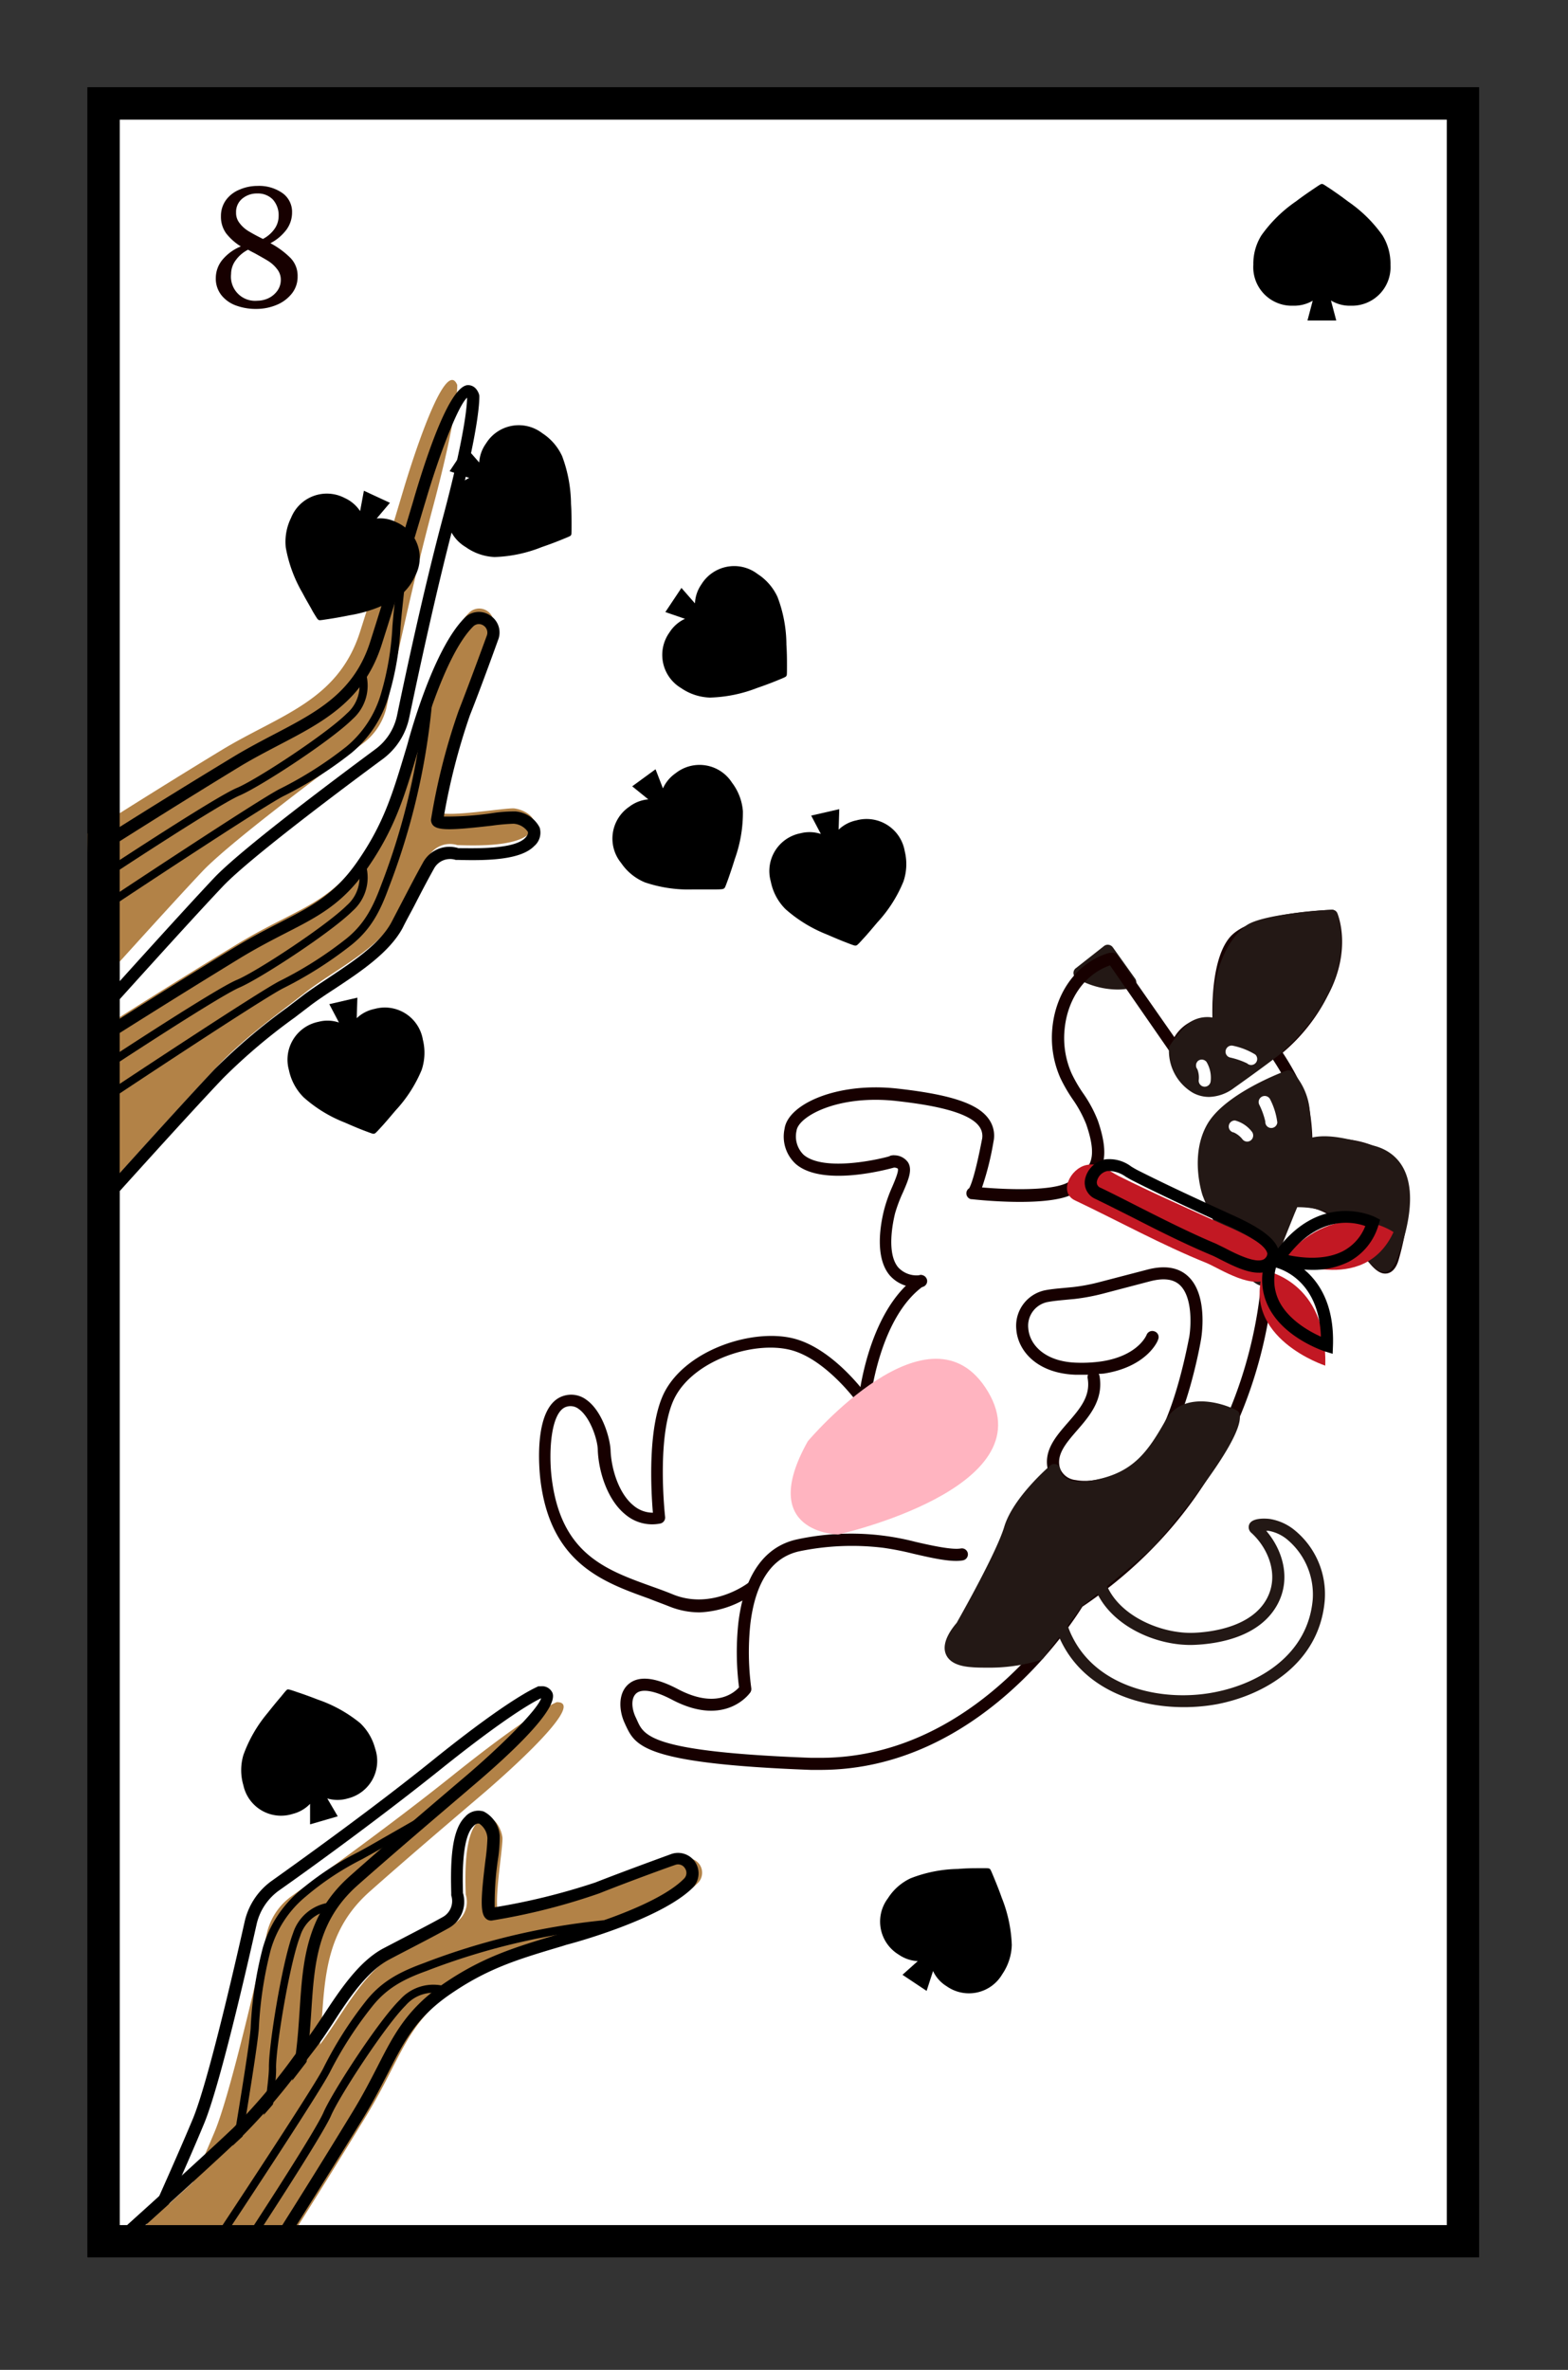 <svg id="圖層_1" data-name="圖層 1" xmlns="http://www.w3.org/2000/svg" viewBox="0 0 194.94 294.58"><rect x="0" y="0" width="194.94" height="294.58" fill="#333333" stroke="none"/><defs><style>.cls-1{fill:#fff;}.cls-2{fill:#170000;}.cls-3{fill:#231815;}.cls-4{fill:#c21823;}.cls-5{fill:#ffb4c0;}.cls-6{fill:#b28247;}</style></defs><title>新接龍</title><rect class="cls-1" x="12.88" y="12.85" width="169" height="265.73"/><path d="M183.88,280.58h-173V10.85h173Zm-169-4h165V14.85h-165Z"/><path class="cls-2" d="M27.62,32.33a5.82,5.82,0,0,1,2.32-1.7A7,7,0,0,1,28.11,29a3.51,3.51,0,0,1-.64-2.14,3.34,3.34,0,0,1,.63-2,3.88,3.88,0,0,1,1.68-1.29A5.58,5.58,0,0,1,32,23.11a5.06,5.06,0,0,1,3.13.9,2.86,2.86,0,0,1,1.18,2.41,3.6,3.6,0,0,1-.69,2.12,5.85,5.85,0,0,1-2,1.69,10.57,10.57,0,0,1,2.49,1.83A3.17,3.17,0,0,1,37,34.35a3.34,3.34,0,0,1-.71,2.13,4.67,4.67,0,0,1-1.9,1.42,6.53,6.53,0,0,1-2.56.5,7.1,7.1,0,0,1-2.42-.4,4.1,4.1,0,0,1-1.86-1.28,3.32,3.32,0,0,1-.72-2.19A3.57,3.57,0,0,1,27.62,32.33Zm6.86,1.16a4.22,4.22,0,0,0-1.06-1c-.42-.27-1-.59-1.73-1-.38-.19-.66-.34-.85-.45a4.26,4.26,0,0,0-1.52,1.29,2.87,2.87,0,0,0-.59,1.73A3,3,0,0,0,32,37.38a3.25,3.25,0,0,0,1.39-.32,2.92,2.92,0,0,0,1.1-.93,2.31,2.31,0,0,0,.42-1.36A2.07,2.07,0,0,0,34.48,33.49ZM29.76,27.7a4,4,0,0,0,1.08,1c.43.26,1.05.61,1.85,1a4,4,0,0,0,1.42-1.22,2.75,2.75,0,0,0,.53-1.61,2.9,2.9,0,0,0-.73-2.08A2.57,2.57,0,0,0,32,24.05a2.82,2.82,0,0,0-1.88.64,2.13,2.13,0,0,0-.77,1.73A2,2,0,0,0,29.76,27.7Z"/><path class="cls-3" d="M140.52,122.08l-2.79-3.9s-3.47,2.71-3.52,2.76A9.26,9.26,0,0,0,140.52,122.08Z"/><path class="cls-3" d="M138.91,123a10.32,10.32,0,0,1-5.1-1.42.75.75,0,0,1-.11-1.19l3.56-2.8a.74.74,0,0,1,.57-.15.77.77,0,0,1,.51.3l2.79,3.91a.75.75,0,0,1-.45,1.17A8.44,8.44,0,0,1,138.91,123Zm-3.31-2.2a8.7,8.7,0,0,0,3.58.7l-1.61-2.25Z"/><path class="cls-2" d="M102,220c-.4,0-.8,0-1.2,0-20.82-.78-21.8-3-23-5.51l-.13-.29c-.69-1.47-.87-3.59.37-4.77s3.33-1,6.22.52c4.7,2.49,7,.47,7.62-.21a34.35,34.35,0,0,1-.08-8.05c.71-5.86,3.21-9.43,7.23-10.33a31.9,31.9,0,0,1,14.81.3c2.12.49,4.53,1,5.59.82a.75.75,0,0,1,.89.58.76.76,0,0,1-.58.89c-1.4.28-3.86-.28-6.23-.83a36.59,36.59,0,0,0-3.65-.72,32.18,32.18,0,0,0-10.5.43c-3.4.76-5.44,3.8-6.07,9a33.33,33.33,0,0,0,.11,8,.77.77,0,0,1-.11.53s-3,4.46-9.73.92c-2.16-1.14-3.79-1.42-4.48-.77s-.53,2,0,3.05l.14.31c.86,1.91,1.75,3.89,21.63,4.63.39,0,.77,0,1.15,0,19.87,0,31.23-19.48,31.35-19.68a.61.61,0,0,1,.23-.25c25.44-17,23.4-44.79,23.38-45.07a.72.72,0,0,1,.36-.7,8,8,0,0,0,2.69-3.69.77.77,0,0,1,.52-.49,7.81,7.81,0,0,1,6.16,1.61,17.15,17.15,0,0,1,3.42,4,11.25,11.25,0,0,0,2.1,2.57,1.89,1.89,0,0,0,.3-.69,33.3,33.3,0,0,0,1.25-7.94,5.3,5.3,0,0,0-2.21-3.6c-3.27-2.32-8.89-1.36-8.94-1.35a.76.76,0,0,1-.6-.16.73.73,0,0,1-.28-.55,31.27,31.27,0,0,0-.54-5.24,31.33,31.33,0,0,0-3.32-6.13.73.73,0,0,1-.14-.59.72.72,0,0,1,.35-.5s2.95-1.85,5.7-7a11.37,11.37,0,0,0,1.3-8.41c-2.93.13-9.29.83-11,2.84-1.85,2.18-1.92,7.9-1.79,9.92a.73.73,0,0,1-.27.63.75.75,0,0,1-.68.14c-3.2-.9-4.46,2.37-4.52,2.51a.74.74,0,0,1-1.31.16L138,120c-3.1,1.06-5.3,4.14-5.65,8a10.91,10.91,0,0,0,.88,5.44,17.59,17.59,0,0,0,1.41,2.43,16.09,16.09,0,0,1,1.85,3.43c1.93,5.61.12,7.2-2.87,9s-11.83.87-12.82.76h0l-.09,0a.75.75,0,0,1-.22-1.36c.15-.25.69-1.38,1.58-6a2,2,0,0,0-.35-1.71c-1.43-1.94-6.57-2.72-10.31-3.14-7.27-.8-12.15,1.93-12.38,3.7a3.18,3.18,0,0,0,.89,3c2.36,2,8.7.76,10.94.1a.74.74,0,0,1,.93.51.75.75,0,0,1-.5.93c-.36.11-8.89,2.57-12.35-.4a4.61,4.61,0,0,1-1.4-4.38c.41-3.05,6.5-5.83,14-5,6.57.73,10,1.85,11.36,3.75a3.53,3.53,0,0,1,.61,2.87,35.89,35.89,0,0,1-1.42,5.67c3.11.27,8.8.48,10.74-.66,2.43-1.45,3.89-2.32,2.21-7.2a15.09,15.09,0,0,0-1.68-3.1,19.38,19.38,0,0,1-1.53-2.64,12.36,12.36,0,0,1-1-6.18c.42-4.59,3.2-8.27,7.09-9.38l.17,0a.74.74,0,0,1,.8.3L146,128.92a5,5,0,0,1,4.73-2.43c-.05-2.2.08-7.56,2.18-10,2.59-3,11.63-3.37,12.65-3.39a.7.7,0,0,1,.71.45c.08.18,1.85,4.52-1.19,10.19a22.47,22.47,0,0,1-5.61,7.11,33.67,33.67,0,0,1,3.08,5.82,24.6,24.6,0,0,1,.61,4.94c1.83-.2,6.24-.41,9.23,1.72a6.8,6.8,0,0,1,2.83,4.64.62.62,0,0,1,0,.13,34.35,34.35,0,0,1-1.31,8.41c-.11.4-.47,1.61-1.47,1.78-1.21.2-2.22-1.24-3.61-3.22a16,16,0,0,0-3-3.63,6.8,6.8,0,0,0-4.55-1.43,9.29,9.29,0,0,1-2.79,3.8c.15,3.72.3,29.57-23.92,45.9C133.39,201.58,121.74,220,102,220Zm18.88-72.47h0Z"/><path class="cls-2" d="M87,200.42a10.07,10.07,0,0,1-3.75-.72c-.85-.34-1.72-.65-2.59-1-5.74-2.06-12.24-4.4-13.48-14.8-.11-1-1-9.24,2.91-10.4a3.15,3.15,0,0,1,2.82.5c2,1.42,2.94,4.8,3,6.29.09,2.26,1,5.38,2.89,6.88a3.7,3.7,0,0,0,2.37.86h0c-.22-2.59-.73-11,1.53-15.15,2.82-5.16,10.86-7.75,15.9-6.52,3.6.88,6.77,4.13,8.37,6.05.58-3.35,2.35-10.5,7.11-13.81a.75.75,0,0,1,1,.19.74.74,0,0,1-.18,1c-5.64,3.93-6.72,14.4-6.73,14.5a.76.76,0,0,1-.56.65.73.73,0,0,1-.8-.29c0-.06-4.07-5.77-8.61-6.87s-11.75,1.26-14.22,5.78-1.3,14.91-1.29,15a.76.76,0,0,1-.62.82,5.14,5.14,0,0,1-4.3-1.11c-2.24-1.79-3.34-5.3-3.45-8,0-1.24-.91-4.09-2.37-5.13a1.66,1.66,0,0,0-1.52-.28c-1.93.57-2.24,5.48-1.85,8.78,1.13,9.48,6.65,11.47,12.49,13.57.9.32,1.78.64,2.65,1,4.83,1.93,9.23-1.39,9.27-1.43a.76.76,0,0,1,1.06.14.75.75,0,0,1-.14,1A12.41,12.41,0,0,1,87,200.42Z"/><path class="cls-2" d="M134.84,185.57a7,7,0,0,1-1.41-.13,3.73,3.73,0,0,1-3.08-2.48c-.75-2.49.84-4.32,2.38-6.09s2.88-3.32,2.49-5.56a.78.78,0,0,1,.05-.43c-.52,0-1.05,0-1.6,0-4.79-.19-7.13-3-7.32-5.65a4.51,4.51,0,0,1,3.75-4.88c.67-.12,1.45-.19,2.21-.26l1.14-.11a23.14,23.14,0,0,0,3.3-.63l5.87-1.53c2.16-.57,3.88-.3,5.08.82,2.57,2.37,1.65,7.67,1.61,7.89-.07.42-1.81,10.41-5.36,14.76A12.42,12.42,0,0,1,134.84,185.57Zm1.75-14.79a.81.81,0,0,1,.11.27c.51,2.95-1.27,5-2.84,6.8-1.38,1.6-2.58,3-2.07,4.68a2.33,2.33,0,0,0,1.93,1.44c2.54.5,6.79-.84,9.07-3.64,3.3-4.05,5-14,5.05-14.07.23-1.31.47-5-1.16-6.53-.8-.74-2-.9-3.68-.47l-5.87,1.54a26.15,26.15,0,0,1-3.51.66l-1.17.11c-.73.07-1.48.14-2.07.25a3,3,0,0,0-2.54,3.29c.15,2,2,4.11,5.89,4.27a17.6,17.6,0,0,0,3.23-.16c4.49-.69,5.55-3.19,5.59-3.3a.76.76,0,0,1,1-.42.74.74,0,0,1,.43,1c0,.14-1.36,3.41-6.77,4.24Z"/><path class="cls-2" d="M114.15,160a4.37,4.37,0,0,1-3.55-1.49c-1.89-2.26-1.12-6.39-.7-8.07a18.46,18.46,0,0,1,1-2.86c.33-.77.88-2.05.71-2.32,0,0-.1-.13-.66-.15a.75.75,0,0,1-.71-.78.74.74,0,0,1,.78-.72,2.1,2.1,0,0,1,1.86.86c.59.93.07,2.15-.6,3.7a18.4,18.4,0,0,0-1,2.64c-.28,1.13-1.09,5,.4,6.74a3.12,3.12,0,0,0,2.79.94.78.78,0,0,1,.8.7.76.76,0,0,1-.7.8Z"/><path class="cls-3" d="M146.1,130.36c0,3.7,3.24,6.89,6.9,4.28s5.44-4,5.44-4,9.82-7.72,7.15-16.82c0,0-8.17.46-10.14,1.8s-4.23,4.9-3.92,11.78c0,0-2.05-.62-3.18.31A13.37,13.37,0,0,0,146.1,130.36Z"/><path class="cls-3" d="M150.33,136.35a4.21,4.21,0,0,1-2-.5,6.06,6.06,0,0,1-3-5.49.7.7,0,0,1,.12-.4,13.88,13.88,0,0,1,2.4-2.83,3.9,3.9,0,0,1,2.88-.65C150.66,118.6,154,115.71,155,115c2.08-1.4,9.66-1.87,10.52-1.92a.72.72,0,0,1,.76.53c2.78,9.49-7,17.3-7.4,17.63,0,0-1.84,1.43-5.47,4A5.36,5.36,0,0,1,150.33,136.35Zm-3.48-5.77a4.59,4.59,0,0,0,2.18,3.94,3.28,3.28,0,0,0,3.54-.49c3.6-2.57,5.39-4,5.41-4s9-7.18,7.05-15.45c-3.14.22-7.93.81-9.16,1.64-.93.63-3.94,3.3-3.6,11.13a.74.74,0,0,1-.28.62.76.76,0,0,1-.68.13,3.19,3.19,0,0,0-2.49.17A12,12,0,0,0,146.85,130.58Z"/><path class="cls-3" d="M160.15,133.79s-7.36,2.71-9.42,6.31-.55,8.19-.55,8.19,3.67,9.45,6.63,10.75l3.89-9.73s5.27-.4,6.69,2.56a12.83,12.83,0,0,0,3.52,4.69c.87.81,1.59,2.4,3.07-3.64s-.2-9-3.43-9.79c-2.26-.57-6-1.85-8.27-.63.08-.05-.18-4-.22-4.43A7.24,7.24,0,0,0,160.15,133.79Z"/><path class="cls-3" d="M156.81,159.79a.81.81,0,0,1-.31-.06c-3.14-1.39-6.63-10.17-7-11.17-.08-.24-1.61-5,.6-8.83s9.5-6.53,9.81-6.64a.75.75,0,0,1,.82.2,8.06,8.06,0,0,1,2.1,4.71c.15,1.59.23,2.67.25,3.41,2.09-.5,4.72.21,6.73.74l.94.25c2.33.58,5.94,2.75,4,10.7-1,3.88-1.6,4.76-2.41,5a1.73,1.73,0,0,1-1.67-.74l-.24-.23-.26-.25a13.16,13.16,0,0,1-3.41-4.67c-.89-1.84-3.93-2.18-5.5-2.15l-3.72,9.28a.69.69,0,0,1-.41.41A.71.71,0,0,1,156.81,159.79Zm3.12-25.11c-1.64.67-6.94,3-8.55,5.8-1.87,3.26-.5,7.53-.49,7.57,1.22,3.13,3.67,8.2,5.56,9.86L160,149a.73.73,0,0,1,.63-.47c.24,0,5.8-.4,7.43,3a11.58,11.58,0,0,0,3.07,4.21l.28.26c.1.09.19.19.29.29l.25.24a12.53,12.53,0,0,0,1.3-3.8c1.25-5.1.28-8.09-2.89-8.88l-1-.26c-2.14-.57-5.06-1.35-6.74-.46l0,0a.75.75,0,0,1-1-.31.76.76,0,0,1-.08-.51c0-.53-.18-3.73-.22-4.19A6.52,6.52,0,0,0,159.93,134.68Z"/><path class="cls-1" d="M155.56,132.38a.72.72,0,0,1-.51-.2,9.58,9.58,0,0,0-2.12-.73.74.74,0,0,1-.54-.91.75.75,0,0,1,.91-.55,8.65,8.65,0,0,1,2.76,1.09.75.75,0,0,1-.5,1.3Z"/><path class="cls-1" d="M158.06,140.21H158a.74.74,0,0,1-.69-.8,9.35,9.35,0,0,0-.76-2.11.75.75,0,0,1,1.37-.63,8.67,8.67,0,0,1,.88,2.85A.75.75,0,0,1,158.06,140.21Z"/><path class="cls-1" d="M155.05,141.9a.74.74,0,0,1-.57-.27,2.9,2.9,0,0,0-1.08-.86.75.75,0,0,1,.16-1.49,3.91,3.91,0,0,1,2.07,1.38.77.77,0,0,1-.09,1.06A.74.74,0,0,1,155.05,141.9Z"/><path class="cls-1" d="M149.78,135.08h-.05a.75.75,0,0,1-.7-.8,2.84,2.84,0,0,0-.17-1.37.76.76,0,0,1,.11-1.06A.75.75,0,0,1,150,132a3.84,3.84,0,0,1,.51,2.43A.75.75,0,0,1,149.78,135.08Z"/><path class="cls-3" d="M147.14,212.2c-5.89,0-12.21-2.28-15.1-7.94a11.4,11.4,0,0,1-.78-1.92.75.75,0,1,1,1.44-.42,9.55,9.55,0,0,0,.68,1.66c3.23,6.35,11.42,8,17.65,6.76,5.48-1.06,11.55-4.62,12.17-11.48a8.9,8.9,0,0,0-3.27-7.58,5,5,0,0,0-2.24-1l-.27,0c2,2.32,3.14,5.88,1.42,9.11-2.2,4.13-7.44,4.95-10.37,5.07-4.67.19-10.54-2.39-12.34-7.05a.75.75,0,1,1,1.39-.54c1.55,4,6.87,6.24,10.89,6.09,2.1-.08,7.19-.67,9.1-4.27,1.57-2.95.11-6.29-1.92-8.14a.92.92,0,0,1-.26-1.11c.45-.93,2.58-.63,2.61-.62a6.51,6.51,0,0,1,2.91,1.3,10.27,10.27,0,0,1,3.84,8.9c-.7,7.68-7.36,11.65-13.37,12.81A22.71,22.71,0,0,1,147.14,212.2Z"/><path class="cls-4" d="M157.9,158.72c3-2.89-4.22-5.8-5.74-6.47-4.39-2-8.76-3.91-13.06-6.06-1.33-.67-2.39-1.74-4.06-1.37-2,.45-3.44,3.42-1.39,4.39,5.45,2.59,10.79,5.54,16.4,7.8C151.77,157.76,156,160.54,157.9,158.72Z"/><path d="M156.49,158.2c-1.58,0-3.49-1-4.89-1.71-.37-.19-.7-.36-1-.48-3.28-1.38-6.52-3-9.65-4.61-1.59-.8-3.17-1.6-4.76-2.37a2.21,2.21,0,0,1-1.31-2.35,3.18,3.18,0,0,1,2.54-2.57,4.51,4.51,0,0,1,3.23.9c.25.15.5.3.77.44,3.77,1.91,7.66,3.69,11.42,5.41l.26.12c2.59,1.16,5.6,2.74,5.9,4.63a2.13,2.13,0,0,1-.78,2A2.56,2.56,0,0,1,156.49,158.2ZM138,145.56a1.84,1.84,0,0,0-.33,0,1.67,1.67,0,0,0-1.3,1.3.7.7,0,0,0,.48.79c1.6.77,3.18,1.58,4.77,2.39,3.11,1.57,6.33,3.2,9.57,4.56l1.06.52c1.32.69,4.08,2.11,5,1.32h0c.35-.33.32-.53.31-.62-.1-.61-1.05-1.72-5-3.51l-.26-.11c-3.78-1.73-7.68-3.52-11.48-5.45-.3-.15-.58-.32-.86-.48A3.73,3.73,0,0,0,138,145.56Z"/><path class="cls-4" d="M157.1,157.9s8,1.19,7.66,11.85C164.76,169.75,154.22,166.31,157.1,157.9Z"/><path class="cls-4" d="M173.25,153.15s-6.63-4.68-13.72,3.28C159.53,156.43,169.52,161.23,173.25,153.15Z"/><path d="M165.68,168.28l-1-.31c-.2-.07-5.12-1.7-7-5.57a7.53,7.53,0,0,1-.27-6l.2-.59.62.09c.08,0,7.83,1.28,7.49,11.36Zm-7.05-10.72a5.94,5.94,0,0,0,.39,4.17c1.18,2.35,3.78,3.78,5.2,4.42C164,159.85,160.18,158,158.63,157.56Z"/><path d="M163.15,157.85a15.62,15.62,0,0,1-4.44-.67l-1-.31.56-.83c5.69-8.33,12.69-4.76,12.76-4.72l.55.29-.18.59a7.51,7.51,0,0,1-3.76,4.66A10,10,0,0,1,163.15,157.85Zm-3-1.84c1.53.33,4.48.71,6.81-.49a5.94,5.94,0,0,0,2.78-3.12C168.26,151.86,164.08,151.05,160.2,156Z"/><path class="cls-3" d="M153.39,176s-5.65-2.86-7.83,1-4.08,6.73-9.26,7.75-5.23-2-5.23-2-4.41,3.77-5.48,7.21-6,12.2-6,12.2-3.79,4,1.27,4.32a22.41,22.41,0,0,0,8.3-.82l4.86-6.51s7.75-6.14,9.11-7.6S154,178.59,153.39,176Z"/><path class="cls-3" d="M122.67,207.29c-.6,0-1.24,0-1.9-.06-1.74-.12-2.81-.67-3.19-1.65-.61-1.56,1-3.43,1.36-3.86.48-.86,5-8.82,5.93-12,1.12-3.61,5.53-7.4,5.71-7.56a.75.75,0,0,1,.8-.12.77.77,0,0,1,.44.67,1.4,1.4,0,0,0,.55.93c.5.38,1.56.75,3.79.31,4.77-.94,6.56-3.53,8.74-7.38,2-3.53,6.65-2.38,8.82-1.28a.74.74,0,0,1,.39.49c.79,3.34-10.35,16.13-10.47,16.26-1.32,1.42-8.26,6.93-9.12,7.62l-4.79,6.43a.78.78,0,0,1-.36.26A21.77,21.77,0,0,1,122.67,207.29Zm8.07-23.22c-1.28,1.23-3.71,3.79-4.43,6.11-1.08,3.48-5.91,12-6.11,12.35l-.11.15c-.58.61-1.34,1.79-1.12,2.36.15.37.84.62,1.89.69a22.64,22.64,0,0,0,7.81-.71l4.71-6.32a.57.57,0,0,1,.13-.14c.08-.06,7.73-6.12,9-7.52,2.5-2.7,9.8-12.07,10.12-14.57-1.21-.5-4.94-1.79-6.45.86-2.32,4.08-4.37,7-9.76,8.11-2.27.45-4,.23-5-.64A3.14,3.14,0,0,1,130.74,184.07Z"/><path class="cls-5" d="M100.43,179.15S115.7,161,122.84,173s-18.64,17.74-18.64,17.74S94,190.61,100.43,179.15Z"/><path d="M171.88,29.26a17.05,17.05,0,0,0-4.28-4.21c-.84-.64-1.62-1.18-2.12-1.52-1-.66-1-.66-1.13-.66s-.14,0-1.12.66c-.5.34-1.28.87-2.12,1.51a17.14,17.14,0,0,0-4.29,4.22,6.65,6.65,0,0,0-1,3.64A4.79,4.79,0,0,0,160.78,38a4.56,4.56,0,0,0,2.42-.62l-.65,2.46h3.58l-.66-2.49a4.45,4.45,0,0,0,2.46.65,4.79,4.79,0,0,0,4.94-5.06A6.76,6.76,0,0,0,171.88,29.26Z"/><path class="cls-6" d="M11.19,123.63s9.69-10.79,14-15.35c3.35-3.52,14.85-12.12,19.91-15.86a7.77,7.77,0,0,0,3-4.71c1-5,3.29-15.52,5.69-24.54,3.29-12.33,3.05-15.33,3.05-15.33-1.67-4-6.67,13-6.67,13-1.77,5.91-3.53,11.82-5.41,17.7C42,87.18,34.73,88.87,27.51,93.26c-5.58,3.39-11.12,6.86-16.63,10.35Z"/><path d="M14.26,108.51l-.55-.84c.53-.35,13.05-8.58,15.69-9.71,2.44-1,11.17-6.73,13.73-9.28a4.59,4.59,0,0,0,1.39-4.74l.94-.36a5.57,5.57,0,0,1-1.62,5.8c-2.68,2.68-11.49,8.41-14.05,9.5S14.39,108.42,14.26,108.51Z"/><path d="M14.76,112.13l-.55-.83c.72-.48,17.86-11.84,20.54-13.22a47.36,47.36,0,0,0,8.33-5.29,13.38,13.38,0,0,0,4.31-6.64,35.92,35.92,0,0,0,1.4-8.34c.07-.86.15-1.72.24-2.55q.36-3.24.69-6.48l1,.11q-.33,3.24-.68,6.48c-.09.83-.17,1.67-.24,2.53a36.26,36.26,0,0,1-1.46,8.57,14.51,14.51,0,0,1-4.62,7.1,48.34,48.34,0,0,1-8.5,5.4C32.58,100.32,14.94,112,14.76,112.13Z"/><path d="M13.75,125.46l-1.11-1c.09-.11,9.74-10.85,14-15.36,3.4-3.58,15.13-12.34,20-15.95a7,7,0,0,0,2.73-4.26c1.11-5.35,3.32-15.67,5.7-24.58,2.74-10.26,3-14,3-14.88-1.17,1.06-3.55,7.35-5.2,13l-.07.22c-1.71,5.74-3.49,11.68-5.35,17.49-2.23,7-7.35,9.64-12.77,12.47-1.58.83-3.22,1.68-4.84,2.66-4.93,3-10.21,6.29-16.62,10.35l-.8-1.27C18.89,100.25,24.18,97,29.13,94c1.66-1,3.32-1.87,4.92-2.71,5.36-2.8,10-5.21,12-11.6,1.85-5.79,3.62-11.73,5.34-17.46l.06-.22c1.88-6.39,4.57-14,6.7-14.14.33,0,1,.09,1.38,1.07l.06.22c0,.13.22,3.27-3.07,15.59C54.19,73.57,52,83.86,50.88,89.19a8.59,8.59,0,0,1-3.31,5.17c-4.85,3.58-16.49,12.28-19.82,15.77C23.48,114.63,13.85,125.36,13.75,125.46Z"/><path class="cls-6" d="M20.43,279.24s3.83-8.47,6.26-14.27c1.87-4.48,5.1-18.48,6.48-24.62a7.82,7.82,0,0,1,3.09-4.66c4.16-3,12.87-9.27,20.15-15.11,10-8,12.81-9,12.81-9C73.55,211.52,60,223,60,223c-4.69,4-9.39,8-14,12.09-6.79,6-5.39,13.39-6.5,21.76-.85,6.48-1.79,12.94-2.76,19.4Z"/><path d="M31.89,275.25l-1-.17c0-.15,2.57-15.31,2.54-18.09s1.66-13.16,3-16.69a5.55,5.55,0,0,1,4.65-3.82l0,1,0-.5,0,.5a4.56,4.56,0,0,0-3.76,3.18c-1.31,3.37-3,13.66-3,16.32C34.47,259.84,32,274.62,31.89,275.25Z"/><path d="M28.37,276.26l-1-.17c0-.21,3.62-21.07,3.79-24a48.46,48.46,0,0,1,1.52-10,14.55,14.55,0,0,1,4.62-7.1,37,37,0,0,1,7.27-4.79c.75-.41,1.49-.82,2.21-1.24l5.66-3.24.49.87q-2.84,1.6-5.64,3.24c-.73.42-1.48.83-2.23,1.25A35.08,35.08,0,0,0,38,235.75a13.4,13.4,0,0,0-4.34,6.61,48.24,48.24,0,0,0-1.48,9.76C32,255.13,28.51,275.4,28.37,276.26Z"/><path d="M18.8,278.89l-1.36-.62c0-.09,4.14-9.15,6.53-14.88,1.85-4.45,5.12-18.61,6.44-24.5a8.55,8.55,0,0,1,3.39-5.11c4.43-3.16,13-9.33,20.12-15.08,9.94-8,12.9-9,13-9.09l.23,0h.06a1.41,1.41,0,0,1,1.48.83c.75,2-5.16,7.54-10.24,11.83l-.37.32c-4.49,3.83-9.14,7.79-13.63,11.76-5,4.45-5.36,9.66-5.75,15.7-.12,1.8-.25,3.67-.5,5.6-.76,5.79-1.64,12-2.77,19.41L34,274.8c1.12-7.44,2-13.6,2.76-19.39.25-1.88.37-3.72.49-5.5.4-6.1.77-11.86,6.26-16.72,4.5-4,9.15-7.95,13.64-11.78l.38-.32c4.47-3.78,9.26-8.48,9.75-10-.77.35-4.1,2.11-12.4,8.76-7.19,5.77-15.73,12-20.18,15.13a7.11,7.11,0,0,0-2.8,4.22c-1.33,5.92-4.62,20.18-6.52,24.75C23,269.71,18.84,278.8,18.8,278.89Z"/><path class="cls-6" d="M13.19,147.71s9.69-10.78,14-15.34c3.2-3.36,7.11-6.15,10.77-9s9.28-5.49,11.41-9.51c1.3-2.45,2.54-4.93,3.89-7.36a3.06,3.06,0,0,1,3.6-1.45c2.09.06,7.3.24,9-1.49,1.53-1.57-.37-2.85-1.89-3.07-1-.15-9.72,1.41-9.6.23a78.88,78.88,0,0,1,3.33-13.17c1.5-3.83,3.51-9.38,3.51-9.38a1.79,1.79,0,0,0-2.9-2C54.41,80.1,51.4,91.59,51.4,91.59c-1.77,5.91-2.88,9.87-6.41,14.93-4.16,6-8.26,6.44-15.48,10.82q-8.37,5.1-16.63,10.36Z"/><path d="M14.26,132.36l-.55-.84c.53-.35,13.05-8.57,15.69-9.7,2.44-1,11.17-6.74,13.73-9.29a4.61,4.61,0,0,0,1.39-4.73l.94-.36a5.55,5.55,0,0,1-1.62,5.79c-2.69,2.68-11.49,8.41-14.05,9.51S14.39,132.28,14.26,132.36Z"/><path d="M14.76,136l-.55-.83c.72-.48,17.86-11.84,20.54-13.22a47.36,47.36,0,0,0,8.33-5.29c2.2-1.78,3.28-3.86,4.31-6.65a84.77,84.77,0,0,0,5.3-22.36l.09-.92,1,.11-.1.91a85.5,85.5,0,0,1-5.35,22.6c-1.09,3-2.24,5.17-4.62,7.09a49.1,49.1,0,0,1-8.5,5.4C32.58,124.17,14.94,135.87,14.76,136Z"/><path d="M13.75,149.31l-1.11-1c.09-.11,9.74-10.85,14-15.36a74,74,0,0,1,9-7.66l1.82-1.39c1-.78,2.17-1.54,3.4-2.36,3-2,6.36-4.19,7.81-6.91l1.43-2.74c.8-1.53,1.61-3.1,2.47-4.64A3.74,3.74,0,0,1,57,105.43h0c1.88,0,6.87.19,8.29-1.27.29-.3.4-.56.33-.77a2.33,2.33,0,0,0-1.78-1,26,26,0,0,0-2.68.24c-4.78.55-6.6.63-7.28,0a1,1,0,0,1-.29-.79A79.12,79.12,0,0,1,57,88.4c1.48-3.78,3.49-9.31,3.51-9.36a1.05,1.05,0,0,0-.41-1.29,1,1,0,0,0-1.27.12c-3.71,3.67-6.69,14.89-6.72,15l-.2.66c-1.65,5.54-2.84,9.54-6.32,14.51-3,4.33-6.12,5.92-10.05,7.93-1.65.85-3.52,1.81-5.65,3.1-4.9,3-10.18,6.27-16.62,10.35l-.8-1.26c6.44-4.09,11.73-7.38,16.65-10.37,2.17-1.32,4.06-2.29,5.74-3.15,3.88-2,6.69-3.43,9.51-7.46,3.33-4.77,4.43-8.48,6.11-14.08l.19-.64c.12-.45,3.1-11.7,7.11-15.67a2.46,2.46,0,0,1,3.14-.3,2.5,2.5,0,0,1,1,3.07s-2,5.58-3.51,9.38a80.39,80.39,0,0,0-3.23,12.56,38.88,38.88,0,0,0,5.85-.4,17.91,17.91,0,0,1,3.06-.24,3.73,3.73,0,0,1,3,2,2.18,2.18,0,0,1-.68,2.31c-1.65,1.7-5.68,1.82-9.4,1.72l-.35,0A2.27,2.27,0,0,0,53.94,108c-.85,1.52-1.66,3.08-2.44,4.6-.48.92-1,1.84-1.45,2.76-1.62,3-5.17,5.39-8.3,7.46-1.21.79-2.35,1.54-3.32,2.29l-1.82,1.39A72.53,72.53,0,0,0,27.76,134C23.48,138.48,13.85,149.21,13.75,149.31Z"/><path class="cls-6" d="M15.24,279.16s10.79-9.68,15.34-14c3.36-3.19,6.15-7.1,9-10.76s5.5-9.28,9.51-11.41c2.45-1.31,4.93-2.54,7.36-3.89a3.07,3.07,0,0,0,1.45-3.61c-.06-2.08-.24-7.29,1.49-9,1.57-1.54,2.85.37,3.07,1.88.15,1-1.41,9.73-.23,9.61a80.1,80.1,0,0,0,13.17-3.34c3.83-1.5,9.38-3.51,9.38-3.51a1.8,1.8,0,0,1,2,2.91C82.85,238,71.36,241,71.36,241c-5.9,1.77-9.87,2.87-14.93,6.41-6,4.16-6.44,8.25-10.82,15.47q-5.1,8.37-10.36,16.64Z"/><path d="M31.43,278.65l-.84-.55c.09-.13,8.53-13,9.63-15.53s6.82-11.37,9.5-14a5.55,5.55,0,0,1,5.8-1.62l-.37.93a4.57,4.57,0,0,0-4.72,1.4c-2.56,2.56-8.25,11.29-9.29,13.73C40,265.59,31.78,278.12,31.43,278.65Z"/><path d="M27.8,278.15,27,277.6c.12-.18,11.81-17.82,13.16-20.45a48.34,48.34,0,0,1,5.4-8.5c1.92-2.38,4.14-3.54,7.09-4.62a85.75,85.75,0,0,1,22.6-5.36l.91-.09.11,1-.92.1A84.69,84.69,0,0,0,53,245c-2.79,1-4.87,2.11-6.65,4.31A48.11,48.11,0,0,0,41,257.6C39.64,260.28,28.28,277.42,27.8,278.15Z"/><path d="M34.79,279.88l-1.27-.8c4.07-6.42,7.35-11.7,10.35-16.63,1.29-2.12,2.25-4,3.1-5.65,2-3.92,3.6-7,7.93-10.05,5-3.47,9-4.67,14.52-6.32l.63-.19c.14,0,11.36-3,15-6.73a1,1,0,0,0,.12-1.26,1,1,0,0,0-1.27-.42c-.07,0-5.6,2-9.38,3.51a78.32,78.32,0,0,1-13.36,3.38.93.93,0,0,1-.8-.29c-.66-.67-.59-2.49,0-7.27a26,26,0,0,0,.24-2.68,2.35,2.35,0,0,0-1-1.79c-.21-.06-.47,0-.77.34-1.46,1.42-1.32,6.41-1.27,8.28v0a3.76,3.76,0,0,1-1.82,4.38c-1.53.85-3.11,1.67-4.63,2.46-.92.48-1.84.95-2.75,1.44-2.72,1.44-5,4.82-6.91,7.8-.81,1.23-1.58,2.4-2.36,3.41l-1.39,1.81a74.12,74.12,0,0,1-7.66,9c-4.51,4.29-15.25,13.93-15.36,14l-1-1.12c.1-.09,10.83-9.72,15.33-14a74.13,74.13,0,0,0,7.5-8.85c.46-.62.93-1.23,1.39-1.83.75-1,1.5-2.1,2.3-3.31,2.06-3.13,4.4-6.68,7.45-8.31l2.76-1.44c1.52-.79,3.09-1.6,4.6-2.44a2.27,2.27,0,0,0,1.09-2.71l0-.35c-.1-3.73,0-7.75,1.72-9.41a2.17,2.17,0,0,1,2.31-.67,3.69,3.69,0,0,1,2,3,18,18,0,0,1-.24,3.06,37.49,37.49,0,0,0-.39,5.85A81.15,81.15,0,0,0,74,234c3.8-1.49,9.35-3.5,9.4-3.52a2.55,2.55,0,0,1,2.75,4.14c-4,4-15.22,7-15.7,7.11l-.6.19c-5.61,1.67-9.31,2.78-14.09,6.11-4,2.82-5.47,5.62-7.46,9.51-.86,1.67-1.83,3.57-3.15,5.74C42.15,268.16,38.86,273.45,34.79,279.88Z"/><path d="M80.18,109.68a16.88,16.88,0,0,0,5.93.88c1.06,0,2,0,2.61,0,1.18,0,1.2-.06,1.3-.13s.12-.09.52-1.19c.2-.57.51-1.47.82-2.48a17,17,0,0,0,1-5.93A6.71,6.71,0,0,0,91,97.28a4.79,4.79,0,0,0-7-1.17A4.58,4.58,0,0,0,82.42,98l-.92-2.38-2.9,2.12,2,1.62a4.54,4.54,0,0,0-2.37.92,4.79,4.79,0,0,0-1,7A6.61,6.61,0,0,0,80.18,109.68Z"/><path d="M37.74,136.39a16.88,16.88,0,0,0,5.12,3.14c1,.44,1.84.79,2.4,1,1.1.42,1.13.42,1.25.39s.14,0,.94-.89c.42-.45,1-1.14,1.73-2A17,17,0,0,0,52.42,133a6.72,6.72,0,0,0,.15-3.77,4.79,4.79,0,0,0-6-3.82,4.51,4.51,0,0,0-2.22,1.15l.08-2.55-3.49.81,1.2,2.28a4.41,4.41,0,0,0-2.54-.09,4.8,4.8,0,0,0-3.68,6A6.7,6.7,0,0,0,37.74,136.39Z"/><path d="M97.65,113a17.35,17.35,0,0,0,5.11,3.14c1,.43,1.85.79,2.41,1,1.1.43,1.13.42,1.25.39s.14,0,.94-.89c.42-.44,1-1.14,1.73-2a16.82,16.82,0,0,0,3.23-5.07,6.72,6.72,0,0,0,.16-3.77,4.81,4.81,0,0,0-6-3.83,4.52,4.52,0,0,0-2.22,1.16l.08-2.55-3.49.8,1.2,2.28a4.51,4.51,0,0,0-2.54-.08,4.78,4.78,0,0,0-3.68,6A6.65,6.65,0,0,0,97.65,113Z"/><path d="M44.76,214.17a17.1,17.1,0,0,0-5.25-2.91c-1-.39-1.87-.7-2.45-.89C36,210,35.92,210,35.8,210s-.14,0-.9.94c-.4.46-1,1.19-1.64,2a17.1,17.1,0,0,0-3,5.21,6.63,6.63,0,0,0,0,3.77,4.79,4.79,0,0,0,6.13,3.55,4.51,4.51,0,0,0,2.16-1.25l0,2.55,3.44-1-1.3-2.22a4.48,4.48,0,0,0,2.54,0,4.79,4.79,0,0,0,3.41-6.2A6.72,6.72,0,0,0,44.76,214.17Z"/><path d="M125.79,241.76a17.43,17.43,0,0,0-1.25-5.87c-.35-1-.71-1.87-.94-2.43-.45-1.09-.47-1.11-.57-1.17s-.13-.08-1.3-.07c-.61,0-1.55,0-2.61.09a17,17,0,0,0-5.9,1.16,6.69,6.69,0,0,0-2.83,2.49,4.8,4.8,0,0,0,1.34,7,4.56,4.56,0,0,0,2.37.81l-1.9,1.7,3,2L116,245a4.38,4.38,0,0,0,1.69,1.89,4.8,4.8,0,0,0,6.92-1.5A6.78,6.78,0,0,0,125.79,241.76Z"/><path d="M35.53,68.06a17.19,17.19,0,0,0,2.07,5.63c.49.94,1,1.76,1.27,2.29.6,1,.62,1,.73,1.07s.13.07,1.3-.11c.6-.09,1.53-.25,2.56-.46a17.09,17.09,0,0,0,5.68-2,6.66,6.66,0,0,0,2.46-2.87,4.79,4.79,0,0,0-2.31-6.69,4.47,4.47,0,0,0-2.46-.47l1.65-1.95L45.24,61l-.47,2.53a4.58,4.58,0,0,0-1.94-1.64,4.79,4.79,0,0,0-6.64,2.47A6.71,6.71,0,0,0,35.53,68.06Z"/><path d="M61.48,69.24A17.17,17.17,0,0,0,67.36,68c1-.34,1.88-.68,2.44-.91,1.09-.44,1.11-.46,1.18-.56s.08-.13.08-1.3c0-.61,0-1.55-.07-2.61a17.37,17.37,0,0,0-1.1-5.91,6.72,6.72,0,0,0-2.47-2.86,4.79,4.79,0,0,0-7,1.28,4.49,4.49,0,0,0-.84,2.36l-1.68-1.92-2,3,2.44.84a4.52,4.52,0,0,0-1.92,1.68A4.8,4.8,0,0,0,57.9,68,6.68,6.68,0,0,0,61.48,69.24Z"/><path d="M88.26,86.71a17.42,17.42,0,0,0,5.88-1.2c1-.34,1.88-.68,2.44-.91,1.09-.44,1.11-.47,1.18-.57s.08-.12.08-1.29c0-.61,0-1.55-.07-2.61a16.89,16.89,0,0,0-1.1-5.91,6.72,6.72,0,0,0-2.47-2.86,4.79,4.79,0,0,0-7,1.28A4.46,4.46,0,0,0,86.4,75l-1.68-1.92-2,3,2.44.84a4.51,4.51,0,0,0-1.92,1.68,4.8,4.8,0,0,0,1.44,6.93A6.68,6.68,0,0,0,88.26,86.71Z"/><path d="M183.88,280.58h-173V10.85h173Zm-169-4h165V14.85h-165Z"/></svg>